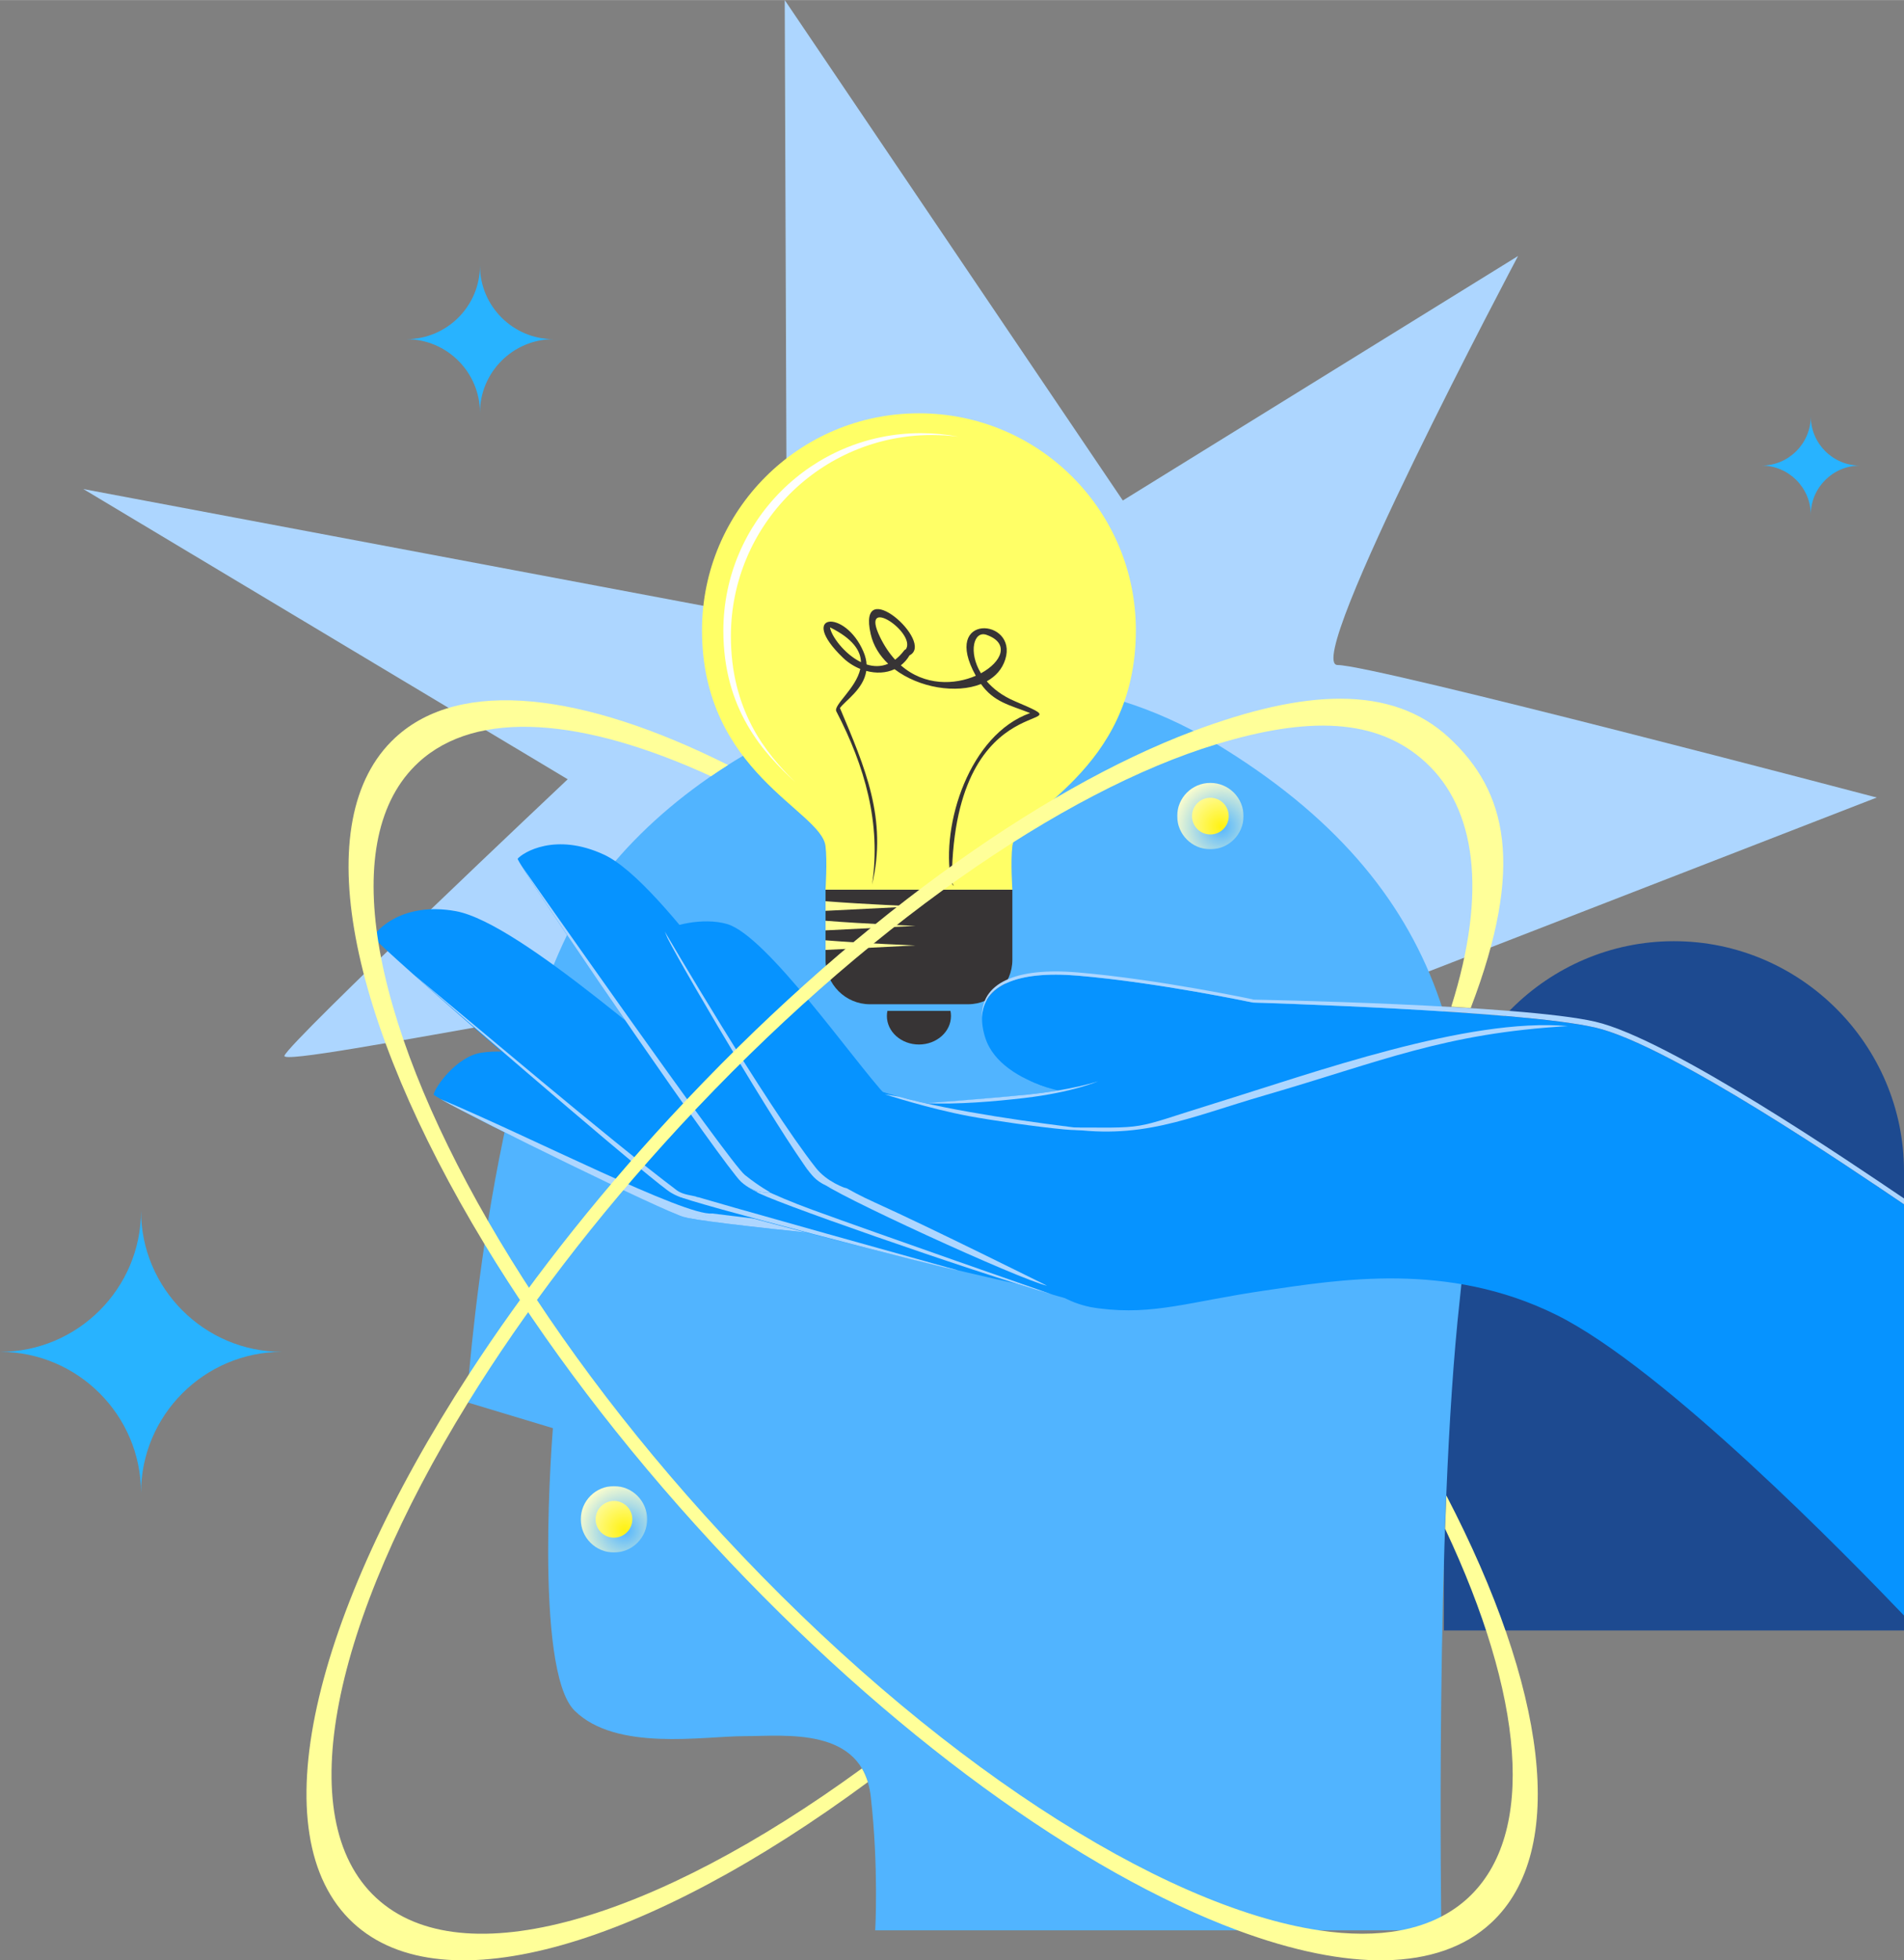 <?xml version="1.0" encoding="UTF-8"?>
<!DOCTYPE svg PUBLIC "-//W3C//DTD SVG 1.1//EN" "http://www.w3.org/Graphics/SVG/1.1/DTD/svg11.dtd">
<!-- Creator: CorelDRAW -->
<svg xmlns="http://www.w3.org/2000/svg" xml:space="preserve" width="7.146in" height="7.356in" version="1.1" style="shape-rendering:geometricPrecision; text-rendering:geometricPrecision; image-rendering:optimizeQuality; fill-rule:evenodd; clip-rule:evenodd"
viewBox="0 0 857.32 882.44"
 xmlns:xlink="http://www.w3.org/1999/xlink"
 xmlns:xodm="http://www.corel.com/coreldraw/odm/2003">
 <rect x="0" y="0" width="857.32" height="882.44" fill="#808080" stroke="none"/>
 <defs>
  <style type="text/css">
   <![CDATA[
    .fil7 {fill:none}
    .fil8 {fill:#FEFEFE}
    .fil6 {fill:#373435}
    .fil4 {fill:#373435}
    .fil10 {fill:#FFF212}
    .fil13 {fill:#ADD6FF}
    .fil3 {fill:#FFFF66}
    .fil5 {fill:#FFFF99}
    .fil11 {fill:#FFFFCC}
    .fil0 {fill:#1D4A90}
    .fil2 {fill:#51B4FF}
    .fil1 {fill:#ADD6FF}
    .fil12 {fill:#0693FF}
    .fil9 {fill:#28B3FF}
   ]]>
  </style>
     <mask id="id0">
  <radialGradient id="id1" gradientUnits="userSpaceOnUse" cx="281.25" cy="688.71" r="22.03" fx="281.25" fy="688.71">
   <stop offset="0" style="stop-opacity:0; stop-color:white"/>
   <stop offset="1" style="stop-opacity:1; stop-color:white"/>
  </radialGradient>
      <rect style="fill:url(#id1)" x="261.09" y="668.56" width="30.72" height="30.72"/>
     </mask>
     <mask id="id2">
  <radialGradient id="id3" gradientUnits="userSpaceOnUse" cx="549.79" cy="372.15" r="22.03" fx="549.79" fy="372.15">
   <stop offset="0" style="stop-opacity:0; stop-color:white"/>
   <stop offset="1" style="stop-opacity:1; stop-color:white"/>
  </radialGradient>
      <rect style="fill:url(#id3)" x="529.63" y="352" width="30.72" height="30.72"/>
     </mask>
 </defs>
 <g id="Layer_x0020_1">
  <g id="_2848773076224">
   <path class="fil0" d="M753.73 423.67l0 0c-56.98,0 -103.59,46.62 -103.59,103.59l0 206.71 207.18 0 0 -206.71c0,-56.98 -46.62,-103.59 -103.59,-103.59z"/>
   <path class="fil1" d="M388.32 437.18c-56.58,0 -262.31,44.23 -260.25,38.06 2.06,-6.17 127.55,-124.47 127.55,-124.47l-218.08 -130.64 316.83 59.66 -1.03 -279.79 152.24 225.28 177.96 -110.07c0,0 -97.72,184.13 -81.26,184.13 16.46,0 242.76,59.66 242.76,59.66l-225.28 87.44 -231.45 -9.26z"/>
   <path class="fil2" d="M210.14 631.19c0,0 10.65,-165.03 57.37,-231.27 46.73,-66.25 170.94,-130.72 279.18,-65.66 108.24,65.06 121.85,149.65 110.61,250.79 -11.24,101.14 -8.28,283.92 -8.28,283.92l-254.93 0c0,0 1.62,-28.72 -2.02,-60.31 -3.63,-31.59 -38.58,-27.11 -57.02,-27.11 -18.45,0 -57.58,6.99 -76.31,-11.46 -18.73,-18.45 -9.78,-127.19 -9.78,-127.19l-38.82 -11.71z"/>
   <g>
    <path class="fil3" d="M413.78 186.02c53.94,0 97.67,43.73 97.67,97.67 0,64.12 -53.6,81.1 -55.61,97.14 -0.86,6.88 0,19.66 0,19.66l-42.07 0 -42.07 0c0,0 0.86,-12.77 0,-19.66 -2.01,-16.04 -55.61,-33.02 -55.61,-97.14 0,-53.94 43.73,-97.67 97.67,-97.67z"/>
    <path class="fil4" d="M371.71 400.5l84.13 0 0 31.57c0,11 -9,19.99 -19.99,19.99l-44.14 0c-11,0 -19.99,-9 -19.99,-19.99l0 -31.57z"/>
    <g>
     <path class="fil5" d="M412.23 407.97c0,0 -22.87,-0.89 -40.52,-2.3l0 4.33 40.52 -2.03z"/>
     <path class="fil5" d="M412.23 416.77c0,0 -22.87,-0.89 -40.52,-2.3l0 4.33 40.52 -2.03z"/>
     <path class="fil5" d="M412.23 425.58c0,0 -22.87,-0.89 -40.52,-2.3l0 4.33 40.52 -2.03z"/>
    </g>
    <path class="fil4" d="M427.97 455.05c0.15,0.75 0.23,1.52 0.23,2.3 0,7.09 -6.46,12.83 -14.43,12.83 -7.97,0 -14.43,-5.75 -14.43,-12.83 0,-0.79 0.08,-1.55 0.23,-2.3l28.39 0z"/>
    <g>
     <path class="fil6" d="M392.66 398.31c4.19,-27.68 -3.29,-53.45 -16.08,-78.1 -1.46,-2.81 8.84,-10.27 10.79,-19.1 -2.85,-1.15 -5.54,-2.86 -7.81,-5.05 -20.74,-19.95 0.86,-22.34 9.23,-2.71 0.87,2.04 1.31,3.95 1.41,5.73 3.14,1 6.46,1.1 9.72,-0.3 -3.84,-3.65 -6.68,-8.13 -7.87,-13.35 -6.32,-27.71 29.17,3.69 17.49,9.56 -1.09,1.84 -2.41,3.33 -3.91,4.49 10.73,9.41 24.33,8.81 33.75,4.69 -15.95,-28.56 19.04,-25.87 13.28,-7.4 -1.39,4.45 -4.39,7.72 -8.35,9.9 2.91,3.39 7.01,6.55 12.57,8.93 36.23,15.49 -27.23,-10.68 -28.29,79.89 -0.01,1.26 0.29,2.3 0.9,3.37 -0.77,-0.63 -1.08,-1.61 -1.26,-2.57 -4.68,-25.2 8.43,-65.71 35.62,-75.32 -9.37,-3.67 -16.32,-4.92 -22.14,-13.07 -11.19,4.45 -27.88,1.72 -38.92,-6.68 -3.85,1.8 -8.38,1.95 -12.73,0.78 -1.24,8.25 -9.49,13.42 -11.85,16.7l0.01 0.04c11.29,26.78 21.46,49.84 14.43,79.55zm-4.99 -100.25c-0.11,-5.09 -3.55,-10.49 -13.84,-15.63l-0.1 -0.05c0.47,3.73 6.41,12.03 13.94,15.68zm15.38 -1.11c1.39,-1.05 2.76,-2.42 4.08,-4.17 0.25,-0.33 0.45,-0.42 0.78,-0.55 4.75,-7.41 -21.06,-24.9 -11.69,-5.53 2,4.12 4.31,7.5 6.83,10.24zm4.89 -4.72l0.07 -0.03c-0.03,0.01 -0.05,0.02 -0.07,0.03zm33.75 10.83c9.36,-5.05 13.16,-13.55 2.49,-17.31 -5.7,-2 -8.3,7.73 -2.49,17.31z"/>
    </g>
    <path class="fil7" d="M392.66 398.31c6.22,-19.15 -4.06,-61.94 -15.19,-78.7 -1.65,-2.48 2.77,-1.99 7.18,-8.46 8.68,-12.76 2.65,-23.49 -10.21,-29.93 -6.51,-3.26 3.12,14.99 13.57,18.79 6.92,2.52 17.05,1.12 20.39,-6.25 2.61,-0.67 1.45,-8.59 -3.66,-12.66 -6.75,-5.37 -13.45,-10.08 -10.97,4.03 0.98,5.54 13.04,18.11 19.48,20.68 11.84,4.72 24.93,3.72 34.8,-4.81 6.26,-5.41 4.13,-15.15 -5.04,-17.08 -5.22,-1.1 -7.62,8.74 -4.45,15.58 7.65,16.54 12.25,14.24 27.61,21.16 2.41,1.09 0.35,-0.45 -6.16,3.61 -29.06,18.09 -30.97,40.95 -31.64,71.22 -0.02,0.81 0.38,2.69 1.13,3.38"/>
    <path class="fil8" d="M329.1 286.37c0,-50.02 40.55,-90.57 90.57,-90.57 4.04,0 8.01,0.26 11.91,0.78 -5.48,-1.06 -11.14,-1.61 -16.94,-1.61 -49.12,0 -88.93,39.82 -88.93,88.93 0,35.39 17.93,55 32.46,68.22 -13.89,-13.39 -29.07,-32.9 -29.07,-65.75z"/>
   </g>
   <path class="fil9" d="M127 608.54c-34.97,0 -63.5,-28.53 -63.5,-63.5 0,34.97 -28.53,63.5 -63.5,63.5 34.97,0 63.5,28.53 63.5,63.5 0,-34.97 28.53,-63.5 63.5,-63.5z"/>
   <path class="fil9" d="M837.51 209.56c-12.21,0 -22.17,-9.96 -22.17,-22.17 0,12.21 -9.96,22.17 -22.17,22.17 12.21,0 22.17,9.96 22.17,22.17 0,-12.21 9.96,-22.17 22.17,-22.17z"/>
   <path class="fil9" d="M249.24 152.65c-18.25,0 -33.13,-14.88 -33.13,-33.13 0,18.25 -14.88,33.13 -33.13,33.13 18.25,0 33.13,14.88 33.13,33.13 0,-18.25 14.88,-33.13 33.13,-33.13z"/>
   <g>
    <circle class="fil10" cx="276.45" cy="683.92" r="8.27"/>
    <path class="fil11" style="mask:url(#id0)" d="M276.45 668.98c8.25,0 14.94,6.69 14.94,14.94 0,8.25 -6.69,14.94 -14.94,14.94 -8.25,0 -14.94,-6.69 -14.94,-14.94 0,-8.25 6.69,-14.94 14.94,-14.94z"/>
   </g>
   <g>
    <circle class="fil10" cx="544.99" cy="367.36" r="8.27"/>
    <path class="fil11" style="mask:url(#id2)" d="M544.99 352.41c8.25,0 14.94,6.69 14.94,14.94 0,8.25 -6.69,14.94 -14.94,14.94 -8.25,0 -14.94,-6.69 -14.94,-14.94 0,-8.25 6.69,-14.94 14.94,-14.94z"/>
   </g>
   <g>
    <path class="fil12" d="M857.32 727.23c-24.69,-25.76 -107.89,-111.34 -156.74,-135.44 -48.86,-24.11 -97.73,-15.71 -131.24,-10.82 -33.51,4.89 -49.56,11.17 -74.35,8.03 -1.31,-0.17 -2.66,-0.38 -4.03,-0.63 -19.22,-4 -34.31,-19.03 -33.43,-49.42 0.88,-30.43 18.71,-47.29 18.71,-47.29l-0.98 -0.28 1.13 -0.15 0.97 -0.13c0,0 -0.14,-0.03 -0.39,-0.08 5.77,-2.13 54.71,-19.96 100.91,-30.01l-1.71 0.38c-3.36,-3.97 -7.56,-7.44 -12.07,-10.07 0,0 31.98,0.93 67.58,2.89l0 0c33.57,1.85 70.36,4.61 86.63,8.37 33.53,7.75 116.43,64.36 139.02,79.58l0 185.1zm-279.14 -266.31c0.96,-0.21 1.91,-0.41 2.86,-0.61 -0.95,0.2 -1.91,0.4 -2.86,0.61zm3.04 -0.65c0.96,-0.2 1.93,-0.4 2.89,-0.6 -0.96,0.2 -1.92,0.39 -2.89,0.6zm3.06 -0.63c0.97,-0.2 1.94,-0.39 2.91,-0.58 -0.97,0.19 -1.93,0.38 -2.91,0.58zm3.01 -0.6c0.97,-0.19 1.94,-0.37 2.91,-0.56 -0.97,0.18 -1.94,0.37 -2.91,0.56zm3.1 -0.59c0.95,-0.18 1.9,-0.35 2.85,-0.52 -0.95,0.17 -1.9,0.34 -2.85,0.52zm3 -0.55c0.93,-0.17 1.86,-0.33 2.78,-0.48 -0.92,0.16 -1.85,0.32 -2.78,0.48zm3.01 -0.52c0.93,-0.16 1.86,-0.31 2.78,-0.46 -0.92,0.15 -1.85,0.3 -2.78,0.46zm2.91 -0.48c1.93,-0.31 3.85,-0.59 5.73,-0.85 -1.89,0.26 -3.8,0.55 -5.73,0.85zm5.85 -0.87c0.9,-0.12 1.8,-0.24 2.7,-0.36 -0.89,0.11 -1.79,0.23 -2.7,0.36zm2.9 -0.38c0.89,-0.11 1.78,-0.22 2.66,-0.32 -0.88,0.1 -1.77,0.21 -2.66,0.32zm2.83 -0.34c0.9,-0.1 1.8,-0.2 2.69,-0.29 -0.89,0.09 -1.79,0.19 -2.69,0.29zm2.7 -0.29c0.91,-0.09 1.81,-0.18 2.71,-0.26 -0.9,0.08 -1.8,0.16 -2.71,0.26zm2.76 -0.26c0.87,-0.08 1.73,-0.14 2.59,-0.21 -0.86,0.06 -1.72,0.13 -2.59,0.21zm2.74 -0.22c0.86,-0.06 1.71,-0.12 2.55,-0.16 -0.84,0.05 -1.69,0.1 -2.55,0.16zm2.62 -0.17c0.85,-0.05 1.68,-0.09 2.51,-0.12 -0.83,0.03 -1.67,0.07 -2.51,0.12zm2.59 -0.12c0.83,-0.03 1.66,-0.06 2.47,-0.07 -0.81,0.02 -1.64,0.04 -2.47,0.07zm2.51 -0.07c0.81,-0.02 1.61,-0.03 2.4,-0.03 -0.79,0 -1.59,0.01 -2.4,0.03zm2.5 -0.03c0.8,-0 1.59,0.01 2.37,0.02 -0.78,-0.02 -1.57,-0.02 -2.37,-0.02zm-155.88 35.93c-2.8,-0.81 -6.81,-2.16 -11.01,-4.2l11.01 4.2z"/>
    <g>
     <path class="fil12" d="M501.43 497.67c21.46,4.62 43.57,7.6 53.1,8.94 17.48,4.16 34.56,-9.11 34.56,-27.29 0,-22 -17.79,-26.33 -25,-28.03 0,0 -42.65,-9.04 -78.81,-12.11 -29.2,-2.48 -42.24,5.42 -43.05,18.19 -0.19,3.05 0.31,6.37 1.45,9.9 1.84,5.67 5.77,10.12 10.32,13.55 0.75,0.55 1.48,1.06 2.18,1.54 0,0 0.01,0.01 0.01,0.01 1.35,0.89 2.73,1.71 4.11,2.44 2.41,1.26 5.15,2.48 8.15,3.64 3.71,1.37 6.74,2.14 8.11,2.46 0.51,0.12 0.79,0.17 0.79,0.17 0,0 -0.34,0.05 -0.97,0.13 7.64,2.42 16.29,4.58 25.05,6.46z"/>
     <path class="fil1" d="M485.27 439.18c36.17,3.07 78.81,12.11 78.81,12.11 0,0 0,-1.32 0,-1.32 0,0 0.21,0 0.61,0.01 -0.21,-0.05 -0.41,-0.1 -0.61,-0.14 0,0 -42.65,-9.04 -78.81,-12.11 -28.45,-2.42 -43.61,5.08 -43.1,20.16 0.49,-14.1 15.58,-21.04 43.1,-18.71z"/>
    </g>
    <g>
     <g>
      <path class="fil12" d="M480.05 490.29c40.26,-0.85 44.3,60.87 13.53,74.69 -6.37,2.86 -182.01,-14.44 -184.82,-17.09 -7.4,-1.63 -13.83,-6.92 -16.57,-14.58 -6.18,-17.28 8.91,-33.19 27.73,-32.63 26.02,0.77 134.77,-5.31 160.14,-10.38z"/>
      <path class="fil1" d="M470.87 564.46l-172.62 -20.93c0.57,0.41 7.05,3.23 7.77,3.57 0.89,0.32 1.81,0.58 2.74,0.79 2.23,2.1 113.1,13.41 162.11,16.58z"/>
     </g>
     <path class="fil1" d="M416.71 496.6c0,0 24.83,-1.76 45.6,-3.85 20.77,-2.09 32.14,-6.02 32.14,-6.02 0,0 -11.26,4.97 -33.33,7.55 -12.83,1.5 -30.14,3.02 -44.41,2.32z"/>
    </g>
    <g>
     <path class="fil12" d="M195.26 492.69c-0.34,1.69 101.17,51.73 113.18,54.81 11.92,3.36 23.5,-7.75 26.89,-19.39 3.5,-12.03 -4.21,-24.55 -16.32,-28.44 -21.38,-6.91 -74.46,-29.99 -102.21,-25.81 -11.17,1.68 -20.83,15.27 -21.54,18.83z"/>
     <path class="fil1" d="M198.4 494.77c40.74,17.16 110.04,52.73 122.23,51.48 0.86,-0.09 -5.23,3.34 -12.64,1.55 -9.4,-2.63 -92.45,-43.27 -109.59,-53.02z"/>
    </g>
    <g>
     <path class="fil12" d="M477.65 505.41c39.76,6.36 32.71,67.81 -0.04,75.9 -6.78,1.68 -169.77,-39.76 -172.06,-42.87 -6.99,-2.93 -12.37,-9.28 -13.7,-17.31 -2.99,-18.1 14.7,-31.06 33.12,-27.15 25.47,5.41 126.82,11.88 152.68,11.43z"/>
     <path class="fil1" d="M431.32 571.83c0,0 -117.88,-32.75 -120.71,-34.13 -2.84,-1.38 -12.13,-5.41 -14.52,-6.63 2.44,3.26 5.72,5.8 9.46,7.37 1.52,2.07 121.74,33.2 125.78,33.39z"/>
    </g>
    <path class="fil1" d="M564.09 451.29c0,0 120.69,3.51 154.22,11.26 33.53,7.75 116.43,64.36 139.02,79.58l0 -2.64c-22.59,-15.22 -105.49,-71.83 -139.02,-79.58 -33.53,-7.75 -154.22,-9.94 -154.22,-9.94 0,0 0,1.32 0,1.32z"/>
    <g>
     <path class="fil12" d="M168.05 421.73c-0.76,1.55 123.34,109.22 134.18,115.23 10.69,6.25 24.7,-1.57 30.91,-11.98 6.42,-10.76 2.11,-24.82 -8.62,-31.63 -18.95,-12.07 -89.77,-77.88 -119.32,-83.21 -23.79,-4.29 -35.57,8.33 -37.15,11.6z"/>
     <path class="fil1" d="M185.92 438.43c36.43,31.74 109.88,94.96 116.31,98.52 3.92,2.29 7.03,3.14 11.95,1.89 -2.45,-0.75 -6.71,-0.98 -9.41,-3.01 -30.36,-22.8 -92.35,-75.62 -118.84,-97.4z"/>
    </g>
    <g>
     <path class="fil12" d="M489.5 510.16c39.66,6.95 31.69,68.29 -1.17,75.89 -6.81,1.57 -145.57,-46.5 -147.81,-49.64 -6.95,-3.03 -12.23,-9.46 -13.44,-17.51 -2.72,-18.15 15.16,-30.84 33.52,-26.65 25.38,5.79 103.04,17.99 128.91,17.92z"/>
     <path class="fil1" d="M330.89 528.51c5.3,3.31 16.11,9.22 34.79,16.04 28.65,10.47 107.52,37.97 108.29,38.24 -37,-10.68 -131.61,-43.79 -133.45,-46.39 -3.86,-1.69 -7.21,-4.42 -9.62,-7.9z"/>
    </g>
    <g>
     <path class="fil12" d="M233.1 386.52c-1.12,1.31 91.63,136.91 100.6,145.47 8.76,8.76 24.29,4.74 32.94,-3.76 8.94,-8.78 8.34,-23.48 -0.32,-32.78 -15.27,-16.48 -67.1,-98.09 -94.34,-110.73 -21.92,-10.18 -36.52,-0.95 -38.88,1.81z"/>
     <path class="fil1" d="M234.78 389.66c0.54,0.76 93.39,133.46 100.61,139.24 7.22,5.79 11.32,7.57 11.47,7.99 -1.18,0.02 -7.17,0.52 -13.16,-4.9 -8.2,-7.83 -86.44,-121.86 -98.92,-142.33z"/>
    </g>
    <g>
     <g>
      <path class="fil12" d="M498.93 509.35c38.55,11.65 23.29,71.59 -10.25,75.21 -6.95,0.75 -116.76,-48.98 -118.61,-52.37 -6.53,-3.84 -11.01,-10.86 -11.25,-18.99 -0.53,-18.34 18.74,-28.81 36.46,-22.45 24.51,8.78 77.95,15.58 103.64,18.61z"/>
      <path class="fil1" d="M359.62 518.54c0.05,0.06 9.14,11.42 34.37,22.8 25.23,11.39 76.74,37.09 77.49,37.43 -12.03,-2.58 -99.27,-42.69 -101.41,-46.59 -5.05,-2.97 -8.87,-7.83 -10.45,-13.64z"/>
     </g>
     <path class="fil1" d="M398.38 492.58c0,0 19.72,6.44 37.88,9.83 10.67,1.99 31.48,4.95 43.06,6.01 8.13,0.75 10.92,-0.09 11.07,-0.08 -23.83,-2.87 -60.68,-7.83 -85.75,-14.7l-6.25 -1.06z"/>
    </g>
    <path class="fil13" d="M477.07 507.51c42.27,0.1 30.12,1.43 70.25,-10.97 43.62,-13.48 113.84,-38.73 158.66,-34.64 -55.75,3.23 -83.9,15.88 -136.3,31.1 -35.45,10.3 -56.13,20.72 -92.61,14.51z"/>
    <g>
     <path class="fil12" d="M299.33 419.35c-1.13,1.31 58.24,102.07 67.2,110.62 8.76,8.76 24.29,4.74 32.94,-3.76 8.94,-8.78 8.34,-23.48 -0.32,-32.78 -15.27,-16.48 -53.9,-72.26 -71.74,-77.48 -10.84,-3.17 -25.72,0.63 -28.08,3.39z"/>
     <path class="fil1" d="M299.33 419.35c0,0 45.35,77.55 68.01,106.33 4.94,6.28 12.77,9 14.37,9.48 -8.33,0.36 -12.77,-2.78 -15.17,-5.18 -8.12,-7.75 -57.51,-91.01 -65.98,-107.72l-1.22 -2.9z"/>
    </g>
   </g>
   <g>
    <path class="fil5" d="M653.47 453.13c16.5,-52.33 10.74,-89.36 -11.42,-109.86 -22.16,-20.5 -53.66,-20.59 -94.21,-8.3 -69.16,20.95 -159.3,82.92 -241.57,171.88 -38.16,41.27 -70.39,83.77 -95.54,124.53 -60.86,98.64 -80.18,187.06 -41.31,223 38.81,35.89 125.26,9.85 218.68,-58.3 1.08,1.82 1.97,3.86 2.67,6.15 -98.85,73.03 -190.75,101.31 -231.74,63.4 -42.44,-39.24 -18.43,-138.4 52.13,-247.01 24.79,-38.16 55.32,-77.49 90.74,-115.8 79.41,-85.88 165.85,-147.66 235.5,-173.78 49.85,-18.69 89.01,-21.07 115.04,3 26.04,24.08 34.3,57.68 9.79,121.7 -3.37,-0.24 -9.33,-0.64 -8.76,-0.61z"/>
    <path class="fil5" d="M219.77 549.69c-52.95,-91.86 -68.09,-172.5 -31.41,-206.42 26.29,-24.31 74.42,-20.2 131.77,6.15 2.51,-1.73 5.07,-3.42 7.68,-5.07 -65.25,-32.69 -120.55,-39.41 -149.84,-12.31 -39.95,36.94 -21.01,126.98 40.2,228.02 26.66,44 61.33,90.09 102.67,134.8 79.78,86.28 166.65,148.23 236.47,174.13 49.42,18.34 90.31,18.62 114.08,-3.36 35.19,-32.54 24.69,-106.27 -20.14,-192.43 -0.2,4.97 -0.39,9.96 -0.57,14.96 35.21,74.66 41.53,137.37 10.32,166.23 -3.61,3.34 -7.64,6.12 -12.03,8.4 -5.56,2.89 -11.74,4.94 -18.45,6.19 -10.83,2.03 -23.06,1.99 -36.42,0 -71.48,-10.66 -175.28,-76.96 -268.88,-178.18 -43.37,-46.9 -79.08,-95.39 -105.44,-141.11z"/>
   </g>
  </g>
 </g>
</svg>
